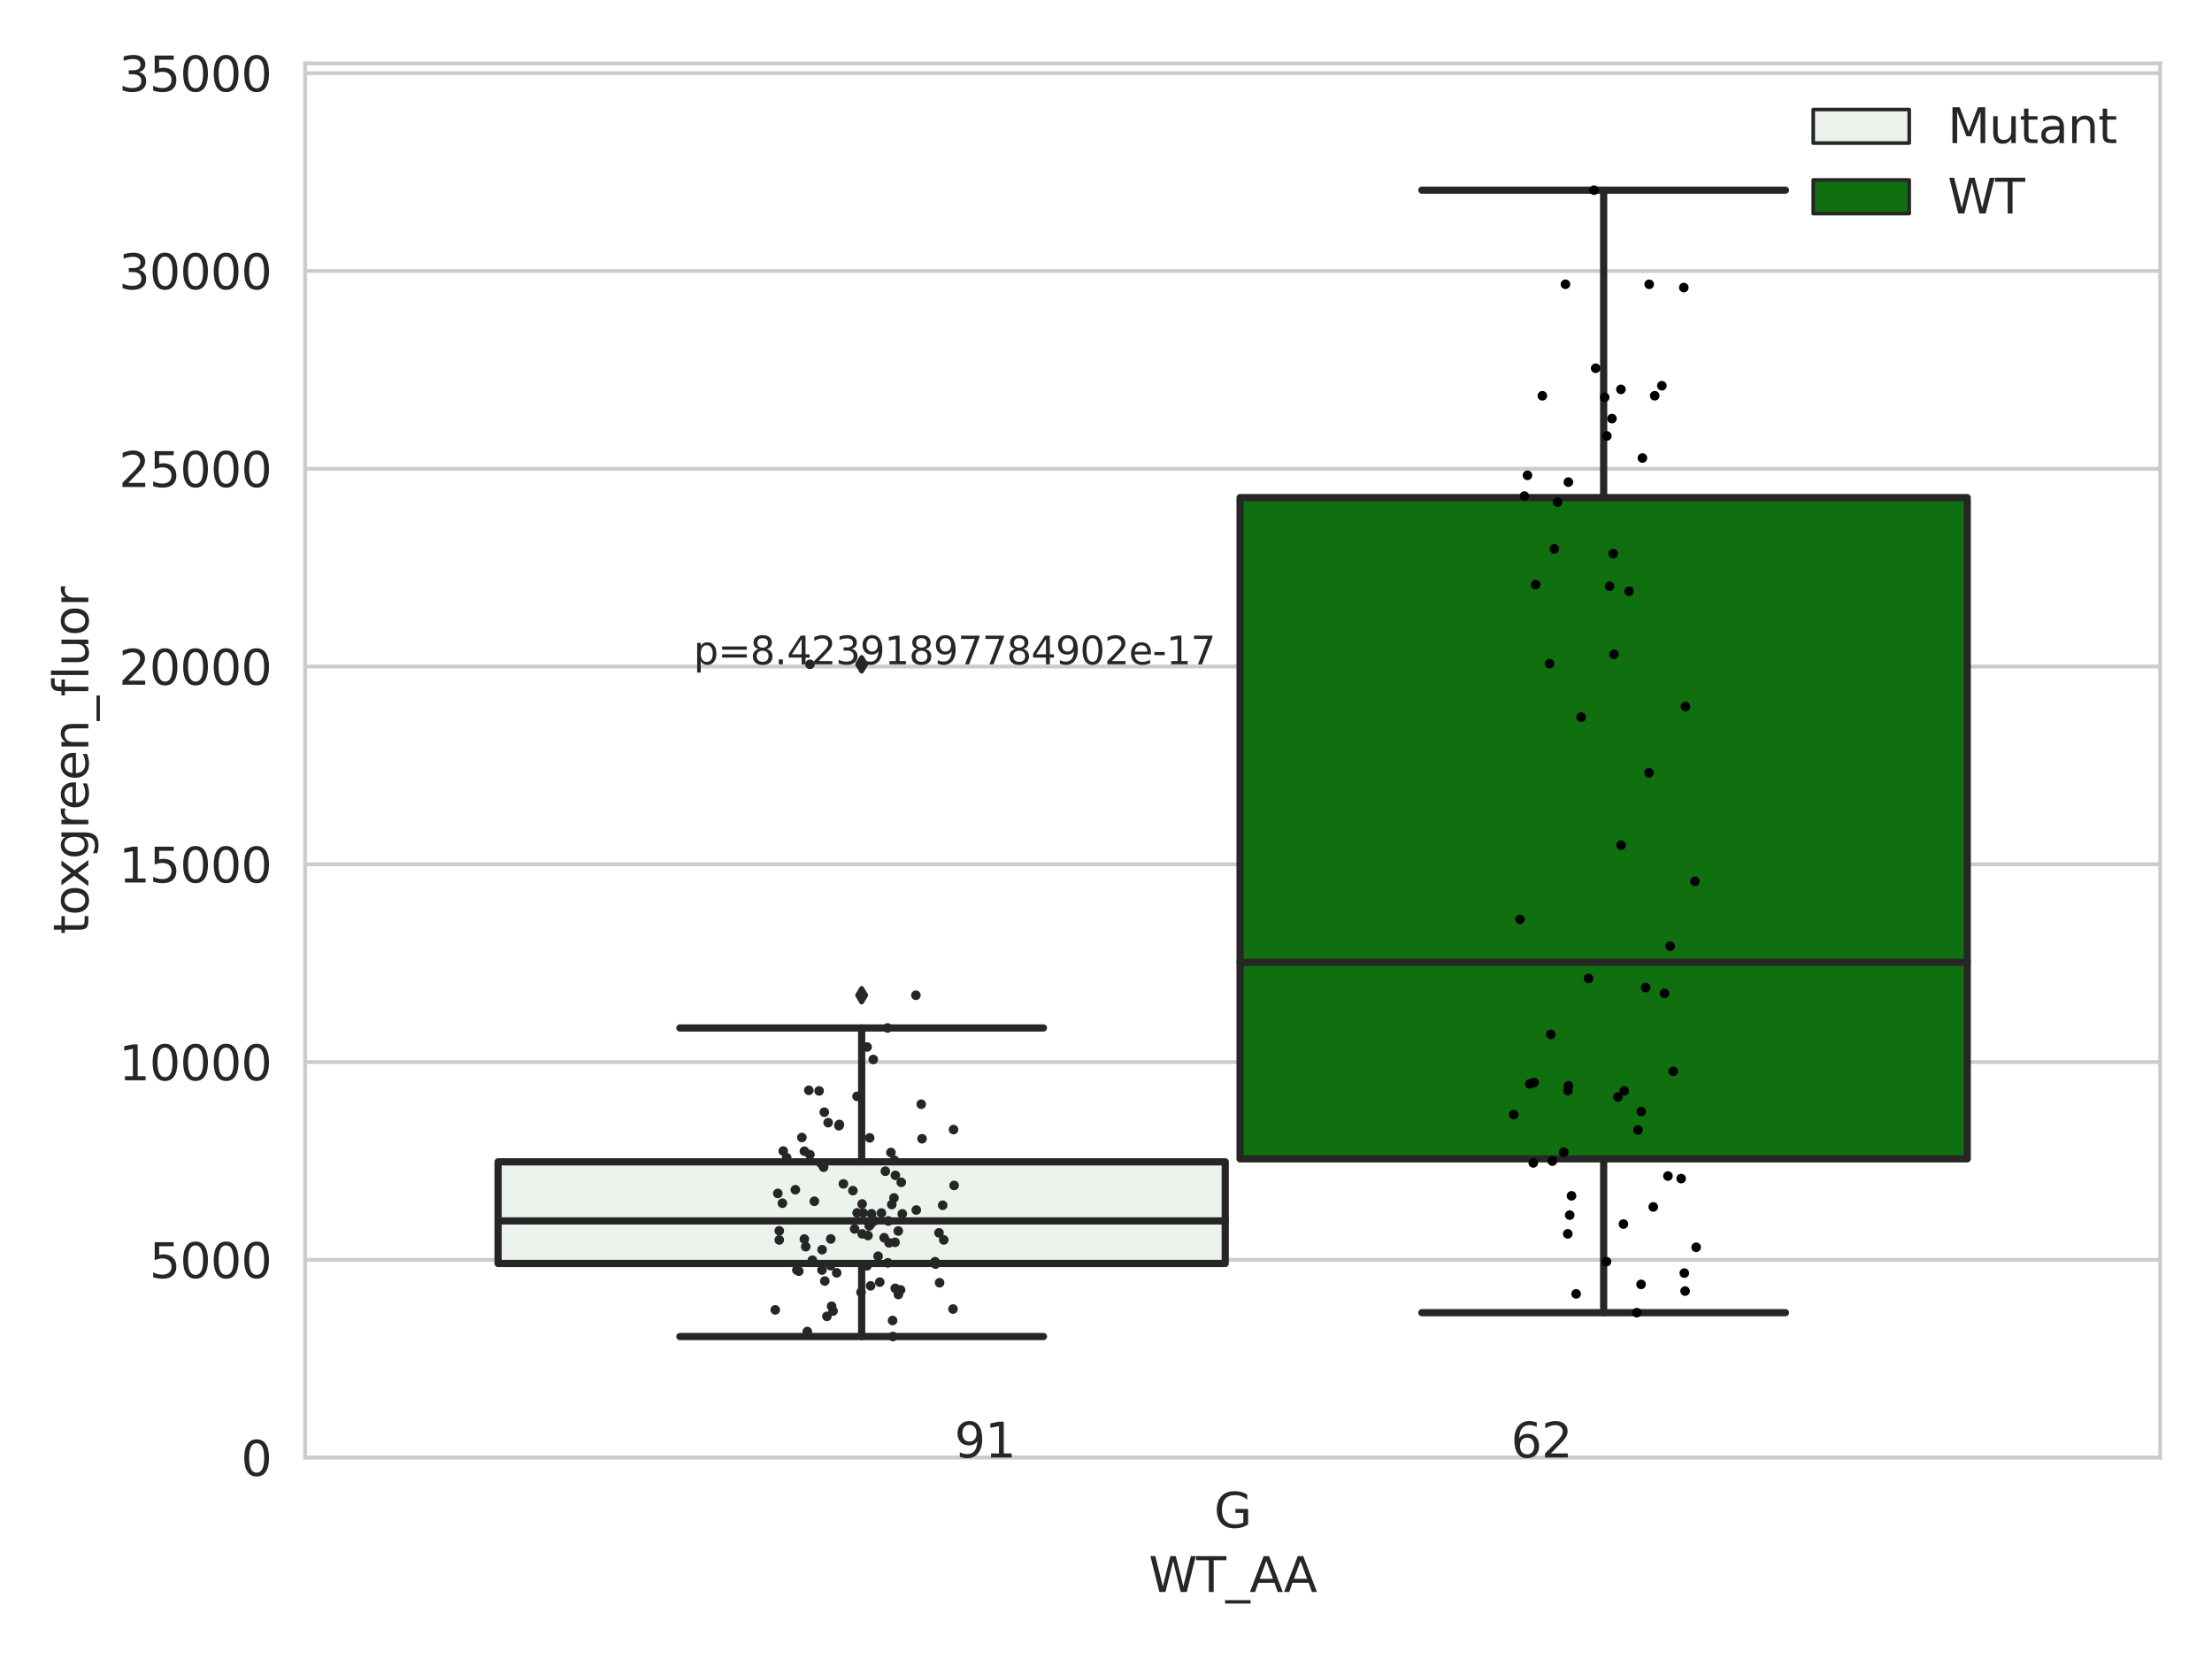 <?xml version="1.0" encoding="utf-8" standalone="no"?>
<!DOCTYPE svg PUBLIC "-//W3C//DTD SVG 1.1//EN"
  "http://www.w3.org/Graphics/SVG/1.1/DTD/svg11.dtd">
<svg xmlns:xlink="http://www.w3.org/1999/xlink" width="460.8pt" height="345.6pt" viewBox="0 0 460.8 345.6" xmlns="http://www.w3.org/2000/svg" version="1.1">
 <defs>
  <style type="text/css">*{stroke-linejoin: round; stroke-linecap: butt}</style>
 </defs>
 <g id="figure_1">
  <g id="patch_1">
   <path d="M 0 345.6 
L 460.8 345.6 
L 460.8 0 
L 0 0 
z
" style="fill: #ffffff"/>
  </g>
  <g id="axes_1">
   <g id="patch_2">
    <path d="M 63.571 303.64 
L 450 303.64 
L 450 13.21 
L 63.571 13.21 
z
" style="fill: #ffffff"/>
   </g>
   <g id="matplotlib.axis_1">
    <g id="xtick_1">
     <g id="text_1">
      <!-- G -->
      <g style="fill: #262626" transform="translate(252.911 318.238) scale(0.1 -0.1)">
       <defs>
        <path id="DejaVuSans-47" d="M 3809 666 
L 3809 1919 
L 2778 1919 
L 2778 2438 
L 4434 2438 
L 4434 434 
Q 4069 175 3628 42 
Q 3188 -91 2688 -91 
Q 1594 -91 976 548 
Q 359 1188 359 2328 
Q 359 3472 976 4111 
Q 1594 4750 2688 4750 
Q 3144 4750 3555 4637 
Q 3966 4525 4313 4306 
L 4313 3634 
Q 3963 3931 3569 4081 
Q 3175 4231 2741 4231 
Q 1884 4231 1454 3753 
Q 1025 3275 1025 2328 
Q 1025 1384 1454 906 
Q 1884 428 2741 428 
Q 3075 428 3337 486 
Q 3600 544 3809 666 
z
" transform="scale(0.016)"/>
       </defs>
       <use xlink:href="#DejaVuSans-47"/>
      </g>
     </g>
    </g>
    <g id="text_2">
     <!-- WT_AA -->
     <g style="fill: #262626" transform="translate(239.31 331.638) scale(0.1 -0.1)">
      <defs>
       <path id="DejaVuSans-57" d="M 213 4666 
L 850 4666 
L 1831 722 
L 2809 4666 
L 3519 4666 
L 4500 722 
L 5478 4666 
L 6119 4666 
L 4947 0 
L 4153 0 
L 3169 4050 
L 2175 0 
L 1381 0 
L 213 4666 
z
" transform="scale(0.016)"/>
       <path id="DejaVuSans-54" d="M -19 4666 
L 3928 4666 
L 3928 4134 
L 2272 4134 
L 2272 0 
L 1638 0 
L 1638 4134 
L -19 4134 
L -19 4666 
z
" transform="scale(0.016)"/>
       <path id="DejaVuSans-5f" d="M 3263 -1063 
L 3263 -1509 
L -63 -1509 
L -63 -1063 
L 3263 -1063 
z
" transform="scale(0.016)"/>
       <path id="DejaVuSans-41" d="M 2188 4044 
L 1331 1722 
L 3047 1722 
L 2188 4044 
z
M 1831 4666 
L 2547 4666 
L 4325 0 
L 3669 0 
L 3244 1197 
L 1141 1197 
L 716 0 
L 50 0 
L 1831 4666 
z
" transform="scale(0.016)"/>
      </defs>
      <use xlink:href="#DejaVuSans-57"/>
      <use xlink:href="#DejaVuSans-54" x="98.877"/>
      <use xlink:href="#DejaVuSans-5f" x="159.961"/>
      <use xlink:href="#DejaVuSans-41" x="209.961"/>
      <use xlink:href="#DejaVuSans-41" x="281.119"/>
     </g>
    </g>
   </g>
   <g id="matplotlib.axis_2">
    <g id="ytick_1">
     <g id="line2d_1">
      <path d="M 63.571 303.64 
L 450 303.64 
" clip-path="url(#pb945bfe19d)" style="fill: none; stroke: #cccccc; stroke-width: 0.8; stroke-linecap: round"/>
     </g>
     <g id="text_3">
      <!-- 0 -->
      <g style="fill: #262626" transform="translate(50.209 307.439) scale(0.1 -0.1)">
       <defs>
        <path id="DejaVuSans-30" d="M 2034 4250 
Q 1547 4250 1301 3770 
Q 1056 3291 1056 2328 
Q 1056 1369 1301 889 
Q 1547 409 2034 409 
Q 2525 409 2770 889 
Q 3016 1369 3016 2328 
Q 3016 3291 2770 3770 
Q 2525 4250 2034 4250 
z
M 2034 4750 
Q 2819 4750 3233 4129 
Q 3647 3509 3647 2328 
Q 3647 1150 3233 529 
Q 2819 -91 2034 -91 
Q 1250 -91 836 529 
Q 422 1150 422 2328 
Q 422 3509 836 4129 
Q 1250 4750 2034 4750 
z
" transform="scale(0.016)"/>
       </defs>
       <use xlink:href="#DejaVuSans-30"/>
      </g>
     </g>
    </g>
    <g id="ytick_2">
     <g id="line2d_2">
      <path d="M 63.571 262.441 
L 450 262.441 
" clip-path="url(#pb945bfe19d)" style="fill: none; stroke: #cccccc; stroke-width: 0.8; stroke-linecap: round"/>
     </g>
     <g id="text_4">
      <!-- 5000 -->
      <g style="fill: #262626" transform="translate(31.121 266.24) scale(0.1 -0.1)">
       <defs>
        <path id="DejaVuSans-35" d="M 691 4666 
L 3169 4666 
L 3169 4134 
L 1269 4134 
L 1269 2991 
Q 1406 3038 1543 3061 
Q 1681 3084 1819 3084 
Q 2600 3084 3056 2656 
Q 3513 2228 3513 1497 
Q 3513 744 3044 326 
Q 2575 -91 1722 -91 
Q 1428 -91 1123 -41 
Q 819 9 494 109 
L 494 744 
Q 775 591 1075 516 
Q 1375 441 1709 441 
Q 2250 441 2565 725 
Q 2881 1009 2881 1497 
Q 2881 1984 2565 2268 
Q 2250 2553 1709 2553 
Q 1456 2553 1204 2497 
Q 953 2441 691 2322 
L 691 4666 
z
" transform="scale(0.016)"/>
       </defs>
       <use xlink:href="#DejaVuSans-35"/>
       <use xlink:href="#DejaVuSans-30" x="63.623"/>
       <use xlink:href="#DejaVuSans-30" x="127.246"/>
       <use xlink:href="#DejaVuSans-30" x="190.869"/>
      </g>
     </g>
    </g>
    <g id="ytick_3">
     <g id="line2d_3">
      <path d="M 63.571 221.242 
L 450 221.242 
" clip-path="url(#pb945bfe19d)" style="fill: none; stroke: #cccccc; stroke-width: 0.8; stroke-linecap: round"/>
     </g>
     <g id="text_5">
      <!-- 10000 -->
      <g style="fill: #262626" transform="translate(24.759 225.041) scale(0.1 -0.1)">
       <defs>
        <path id="DejaVuSans-31" d="M 794 531 
L 1825 531 
L 1825 4091 
L 703 3866 
L 703 4441 
L 1819 4666 
L 2450 4666 
L 2450 531 
L 3481 531 
L 3481 0 
L 794 0 
L 794 531 
z
" transform="scale(0.016)"/>
       </defs>
       <use xlink:href="#DejaVuSans-31"/>
       <use xlink:href="#DejaVuSans-30" x="63.623"/>
       <use xlink:href="#DejaVuSans-30" x="127.246"/>
       <use xlink:href="#DejaVuSans-30" x="190.869"/>
       <use xlink:href="#DejaVuSans-30" x="254.492"/>
      </g>
     </g>
    </g>
    <g id="ytick_4">
     <g id="line2d_4">
      <path d="M 63.571 180.043 
L 450 180.043 
" clip-path="url(#pb945bfe19d)" style="fill: none; stroke: #cccccc; stroke-width: 0.8; stroke-linecap: round"/>
     </g>
     <g id="text_6">
      <!-- 15000 -->
      <g style="fill: #262626" transform="translate(24.759 183.842) scale(0.1 -0.1)">
       <use xlink:href="#DejaVuSans-31"/>
       <use xlink:href="#DejaVuSans-35" x="63.623"/>
       <use xlink:href="#DejaVuSans-30" x="127.246"/>
       <use xlink:href="#DejaVuSans-30" x="190.869"/>
       <use xlink:href="#DejaVuSans-30" x="254.492"/>
      </g>
     </g>
    </g>
    <g id="ytick_5">
     <g id="line2d_5">
      <path d="M 63.571 138.844 
L 450 138.844 
" clip-path="url(#pb945bfe19d)" style="fill: none; stroke: #cccccc; stroke-width: 0.8; stroke-linecap: round"/>
     </g>
     <g id="text_7">
      <!-- 20000 -->
      <g style="fill: #262626" transform="translate(24.759 142.643) scale(0.1 -0.1)">
       <defs>
        <path id="DejaVuSans-32" d="M 1228 531 
L 3431 531 
L 3431 0 
L 469 0 
L 469 531 
Q 828 903 1448 1529 
Q 2069 2156 2228 2338 
Q 2531 2678 2651 2914 
Q 2772 3150 2772 3378 
Q 2772 3750 2511 3984 
Q 2250 4219 1831 4219 
Q 1534 4219 1204 4116 
Q 875 4013 500 3803 
L 500 4441 
Q 881 4594 1212 4672 
Q 1544 4750 1819 4750 
Q 2544 4750 2975 4387 
Q 3406 4025 3406 3419 
Q 3406 3131 3298 2873 
Q 3191 2616 2906 2266 
Q 2828 2175 2409 1742 
Q 1991 1309 1228 531 
z
" transform="scale(0.016)"/>
       </defs>
       <use xlink:href="#DejaVuSans-32"/>
       <use xlink:href="#DejaVuSans-30" x="63.623"/>
       <use xlink:href="#DejaVuSans-30" x="127.246"/>
       <use xlink:href="#DejaVuSans-30" x="190.869"/>
       <use xlink:href="#DejaVuSans-30" x="254.492"/>
      </g>
     </g>
    </g>
    <g id="ytick_6">
     <g id="line2d_6">
      <path d="M 63.571 97.645 
L 450 97.645 
" clip-path="url(#pb945bfe19d)" style="fill: none; stroke: #cccccc; stroke-width: 0.8; stroke-linecap: round"/>
     </g>
     <g id="text_8">
      <!-- 25000 -->
      <g style="fill: #262626" transform="translate(24.759 101.444) scale(0.1 -0.1)">
       <use xlink:href="#DejaVuSans-32"/>
       <use xlink:href="#DejaVuSans-35" x="63.623"/>
       <use xlink:href="#DejaVuSans-30" x="127.246"/>
       <use xlink:href="#DejaVuSans-30" x="190.869"/>
       <use xlink:href="#DejaVuSans-30" x="254.492"/>
      </g>
     </g>
    </g>
    <g id="ytick_7">
     <g id="line2d_7">
      <path d="M 63.571 56.446 
L 450 56.446 
" clip-path="url(#pb945bfe19d)" style="fill: none; stroke: #cccccc; stroke-width: 0.8; stroke-linecap: round"/>
     </g>
     <g id="text_9">
      <!-- 30000 -->
      <g style="fill: #262626" transform="translate(24.759 60.245) scale(0.1 -0.1)">
       <defs>
        <path id="DejaVuSans-33" d="M 2597 2516 
Q 3050 2419 3304 2112 
Q 3559 1806 3559 1356 
Q 3559 666 3084 287 
Q 2609 -91 1734 -91 
Q 1441 -91 1130 -33 
Q 819 25 488 141 
L 488 750 
Q 750 597 1062 519 
Q 1375 441 1716 441 
Q 2309 441 2620 675 
Q 2931 909 2931 1356 
Q 2931 1769 2642 2001 
Q 2353 2234 1838 2234 
L 1294 2234 
L 1294 2753 
L 1863 2753 
Q 2328 2753 2575 2939 
Q 2822 3125 2822 3475 
Q 2822 3834 2567 4026 
Q 2313 4219 1838 4219 
Q 1578 4219 1281 4162 
Q 984 4106 628 3988 
L 628 4550 
Q 988 4650 1302 4700 
Q 1616 4750 1894 4750 
Q 2613 4750 3031 4423 
Q 3450 4097 3450 3541 
Q 3450 3153 3228 2886 
Q 3006 2619 2597 2516 
z
" transform="scale(0.016)"/>
       </defs>
       <use xlink:href="#DejaVuSans-33"/>
       <use xlink:href="#DejaVuSans-30" x="63.623"/>
       <use xlink:href="#DejaVuSans-30" x="127.246"/>
       <use xlink:href="#DejaVuSans-30" x="190.869"/>
       <use xlink:href="#DejaVuSans-30" x="254.492"/>
      </g>
     </g>
    </g>
    <g id="ytick_8">
     <g id="line2d_8">
      <path d="M 63.571 15.247 
L 450 15.247 
" clip-path="url(#pb945bfe19d)" style="fill: none; stroke: #cccccc; stroke-width: 0.8; stroke-linecap: round"/>
     </g>
     <g id="text_10">
      <!-- 35000 -->
      <g style="fill: #262626" transform="translate(24.759 19.046) scale(0.1 -0.1)">
       <use xlink:href="#DejaVuSans-33"/>
       <use xlink:href="#DejaVuSans-35" x="63.623"/>
       <use xlink:href="#DejaVuSans-30" x="127.246"/>
       <use xlink:href="#DejaVuSans-30" x="190.869"/>
       <use xlink:href="#DejaVuSans-30" x="254.492"/>
      </g>
     </g>
    </g>
    <g id="text_11">
     <!-- toxgreen_fluor -->
     <g style="fill: #262626" transform="translate(18.401 194.62) rotate(-90) scale(0.1 -0.1)">
      <defs>
       <path id="DejaVuSans-74" d="M 1172 4494 
L 1172 3500 
L 2356 3500 
L 2356 3053 
L 1172 3053 
L 1172 1153 
Q 1172 725 1289 603 
Q 1406 481 1766 481 
L 2356 481 
L 2356 0 
L 1766 0 
Q 1100 0 847 248 
Q 594 497 594 1153 
L 594 3053 
L 172 3053 
L 172 3500 
L 594 3500 
L 594 4494 
L 1172 4494 
z
" transform="scale(0.016)"/>
       <path id="DejaVuSans-6f" d="M 1959 3097 
Q 1497 3097 1228 2736 
Q 959 2375 959 1747 
Q 959 1119 1226 758 
Q 1494 397 1959 397 
Q 2419 397 2687 759 
Q 2956 1122 2956 1747 
Q 2956 2369 2687 2733 
Q 2419 3097 1959 3097 
z
M 1959 3584 
Q 2709 3584 3137 3096 
Q 3566 2609 3566 1747 
Q 3566 888 3137 398 
Q 2709 -91 1959 -91 
Q 1206 -91 779 398 
Q 353 888 353 1747 
Q 353 2609 779 3096 
Q 1206 3584 1959 3584 
z
" transform="scale(0.016)"/>
       <path id="DejaVuSans-78" d="M 3513 3500 
L 2247 1797 
L 3578 0 
L 2900 0 
L 1881 1375 
L 863 0 
L 184 0 
L 1544 1831 
L 300 3500 
L 978 3500 
L 1906 2253 
L 2834 3500 
L 3513 3500 
z
" transform="scale(0.016)"/>
       <path id="DejaVuSans-67" d="M 2906 1791 
Q 2906 2416 2648 2759 
Q 2391 3103 1925 3103 
Q 1463 3103 1205 2759 
Q 947 2416 947 1791 
Q 947 1169 1205 825 
Q 1463 481 1925 481 
Q 2391 481 2648 825 
Q 2906 1169 2906 1791 
z
M 3481 434 
Q 3481 -459 3084 -895 
Q 2688 -1331 1869 -1331 
Q 1566 -1331 1297 -1286 
Q 1028 -1241 775 -1147 
L 775 -588 
Q 1028 -725 1275 -790 
Q 1522 -856 1778 -856 
Q 2344 -856 2625 -561 
Q 2906 -266 2906 331 
L 2906 616 
Q 2728 306 2450 153 
Q 2172 0 1784 0 
Q 1141 0 747 490 
Q 353 981 353 1791 
Q 353 2603 747 3093 
Q 1141 3584 1784 3584 
Q 2172 3584 2450 3431 
Q 2728 3278 2906 2969 
L 2906 3500 
L 3481 3500 
L 3481 434 
z
" transform="scale(0.016)"/>
       <path id="DejaVuSans-72" d="M 2631 2963 
Q 2534 3019 2420 3045 
Q 2306 3072 2169 3072 
Q 1681 3072 1420 2755 
Q 1159 2438 1159 1844 
L 1159 0 
L 581 0 
L 581 3500 
L 1159 3500 
L 1159 2956 
Q 1341 3275 1631 3429 
Q 1922 3584 2338 3584 
Q 2397 3584 2469 3576 
Q 2541 3569 2628 3553 
L 2631 2963 
z
" transform="scale(0.016)"/>
       <path id="DejaVuSans-65" d="M 3597 1894 
L 3597 1613 
L 953 1613 
Q 991 1019 1311 708 
Q 1631 397 2203 397 
Q 2534 397 2845 478 
Q 3156 559 3463 722 
L 3463 178 
Q 3153 47 2828 -22 
Q 2503 -91 2169 -91 
Q 1331 -91 842 396 
Q 353 884 353 1716 
Q 353 2575 817 3079 
Q 1281 3584 2069 3584 
Q 2775 3584 3186 3129 
Q 3597 2675 3597 1894 
z
M 3022 2063 
Q 3016 2534 2758 2815 
Q 2500 3097 2075 3097 
Q 1594 3097 1305 2825 
Q 1016 2553 972 2059 
L 3022 2063 
z
" transform="scale(0.016)"/>
       <path id="DejaVuSans-6e" d="M 3513 2113 
L 3513 0 
L 2938 0 
L 2938 2094 
Q 2938 2591 2744 2837 
Q 2550 3084 2163 3084 
Q 1697 3084 1428 2787 
Q 1159 2491 1159 1978 
L 1159 0 
L 581 0 
L 581 3500 
L 1159 3500 
L 1159 2956 
Q 1366 3272 1645 3428 
Q 1925 3584 2291 3584 
Q 2894 3584 3203 3211 
Q 3513 2838 3513 2113 
z
" transform="scale(0.016)"/>
       <path id="DejaVuSans-66" d="M 2375 4863 
L 2375 4384 
L 1825 4384 
Q 1516 4384 1395 4259 
Q 1275 4134 1275 3809 
L 1275 3500 
L 2222 3500 
L 2222 3053 
L 1275 3053 
L 1275 0 
L 697 0 
L 697 3053 
L 147 3053 
L 147 3500 
L 697 3500 
L 697 3744 
Q 697 4328 969 4595 
Q 1241 4863 1831 4863 
L 2375 4863 
z
" transform="scale(0.016)"/>
       <path id="DejaVuSans-6c" d="M 603 4863 
L 1178 4863 
L 1178 0 
L 603 0 
L 603 4863 
z
" transform="scale(0.016)"/>
       <path id="DejaVuSans-75" d="M 544 1381 
L 544 3500 
L 1119 3500 
L 1119 1403 
Q 1119 906 1312 657 
Q 1506 409 1894 409 
Q 2359 409 2629 706 
Q 2900 1003 2900 1516 
L 2900 3500 
L 3475 3500 
L 3475 0 
L 2900 0 
L 2900 538 
Q 2691 219 2414 64 
Q 2138 -91 1772 -91 
Q 1169 -91 856 284 
Q 544 659 544 1381 
z
M 1991 3584 
L 1991 3584 
z
" transform="scale(0.016)"/>
      </defs>
      <use xlink:href="#DejaVuSans-74"/>
      <use xlink:href="#DejaVuSans-6f" x="39.209"/>
      <use xlink:href="#DejaVuSans-78" x="97.266"/>
      <use xlink:href="#DejaVuSans-67" x="156.445"/>
      <use xlink:href="#DejaVuSans-72" x="219.922"/>
      <use xlink:href="#DejaVuSans-65" x="258.785"/>
      <use xlink:href="#DejaVuSans-65" x="320.309"/>
      <use xlink:href="#DejaVuSans-6e" x="381.832"/>
      <use xlink:href="#DejaVuSans-5f" x="445.211"/>
      <use xlink:href="#DejaVuSans-66" x="495.211"/>
      <use xlink:href="#DejaVuSans-6c" x="530.416"/>
      <use xlink:href="#DejaVuSans-75" x="558.199"/>
      <use xlink:href="#DejaVuSans-6f" x="621.578"/>
      <use xlink:href="#DejaVuSans-72" x="682.76"/>
     </g>
    </g>
   </g>
   <g id="patch_3">
    <path d="M 103.76 263.203 
L 255.24 263.203 
L 255.24 242.031 
L 103.76 242.031 
L 103.76 263.203 
z
" clip-path="url(#pb945bfe19d)" style="fill: #ecf2ec; stroke: #262626; stroke-width: 1.5; stroke-linejoin: miter"/>
   </g>
   <g id="patch_4">
    <path d="M 258.331 241.414 
L 409.811 241.414 
L 409.811 103.659 
L 258.331 103.659 
L 258.331 241.414 
z
" clip-path="url(#pb945bfe19d)" style="fill: #107010; stroke: #262626; stroke-width: 1.5; stroke-linejoin: miter"/>
   </g>
   <g id="patch_5">
    <path d="M 256.786 303.64 
L 256.786 303.64 
L 256.786 303.64 
L 256.786 303.64 
z
" clip-path="url(#pb945bfe19d)" style="fill: #ecf2ec; stroke: #262626; stroke-width: 0.75; stroke-linejoin: miter"/>
   </g>
   <g id="patch_6">
    <path d="M 256.786 303.64 
L 256.786 303.64 
L 256.786 303.64 
L 256.786 303.64 
z
" clip-path="url(#pb945bfe19d)" style="fill: #107010; stroke: #262626; stroke-width: 0.75; stroke-linejoin: miter"/>
   </g>
   <g id="PathCollection_1"/>
   <g id="PathCollection_2"/>
   <g id="line2d_9">
    <path d="M 179.5 263.203 
L 179.5 278.421 
" clip-path="url(#pb945bfe19d)" style="fill: none; stroke: #262626; stroke-width: 1.5; stroke-linecap: round"/>
   </g>
   <g id="line2d_10">
    <path d="M 179.5 242.031 
L 179.5 214.144 
" clip-path="url(#pb945bfe19d)" style="fill: none; stroke: #262626; stroke-width: 1.5; stroke-linecap: round"/>
   </g>
   <g id="line2d_11">
    <path d="M 141.63 278.421 
L 217.37 278.421 
" clip-path="url(#pb945bfe19d)" style="fill: none; stroke: #262626; stroke-width: 1.5; stroke-linecap: round"/>
   </g>
   <g id="line2d_12">
    <path d="M 141.63 214.144 
L 217.37 214.144 
" clip-path="url(#pb945bfe19d)" style="fill: none; stroke: #262626; stroke-width: 1.5; stroke-linecap: round"/>
   </g>
   <g id="line2d_13">
    <defs>
     <path id="mab021a6491" d="M -0 1.414 
L 0.849 0 
L 0 -1.414 
L -0.849 -0 
z
" style="stroke: #262626; stroke-linejoin: miter"/>
    </defs>
    <g clip-path="url(#pb945bfe19d)">
     <use xlink:href="#mab021a6491" x="179.5" y="207.326" style="fill: #262626; stroke: #262626; stroke-linejoin: miter"/>
     <use xlink:href="#mab021a6491" x="179.5" y="138.39" style="fill: #262626; stroke: #262626; stroke-linejoin: miter"/>
    </g>
   </g>
   <g id="line2d_14">
    <path d="M 334.071 241.414 
L 334.071 273.452 
" clip-path="url(#pb945bfe19d)" style="fill: none; stroke: #262626; stroke-width: 1.5; stroke-linecap: round"/>
   </g>
   <g id="line2d_15">
    <path d="M 334.071 103.659 
L 334.071 39.613 
" clip-path="url(#pb945bfe19d)" style="fill: none; stroke: #262626; stroke-width: 1.5; stroke-linecap: round"/>
   </g>
   <g id="line2d_16">
    <path d="M 296.201 273.452 
L 371.941 273.452 
" clip-path="url(#pb945bfe19d)" style="fill: none; stroke: #262626; stroke-width: 1.5; stroke-linecap: round"/>
   </g>
   <g id="line2d_17">
    <path d="M 296.201 39.613 
L 371.941 39.613 
" clip-path="url(#pb945bfe19d)" style="fill: none; stroke: #262626; stroke-width: 1.5; stroke-linecap: round"/>
   </g>
   <g id="line2d_18"/>
   <g id="line2d_19">
    <path d="M 103.76 254.333 
L 255.24 254.333 
" clip-path="url(#pb945bfe19d)" style="fill: none; stroke: #262626; stroke-width: 1.5; stroke-linecap: round"/>
   </g>
   <g id="line2d_20">
    <path d="M 258.331 200.471 
L 409.811 200.471 
" clip-path="url(#pb945bfe19d)" style="fill: none; stroke: #262626; stroke-width: 1.5; stroke-linecap: round"/>
   </g>
   <g id="patch_7">
    <path d="M 63.571 303.64 
L 63.571 13.21 
" style="fill: none; stroke: #cccccc; stroke-width: 0.8; stroke-linejoin: miter; stroke-linecap: square"/>
   </g>
   <g id="patch_8">
    <path d="M 450 303.64 
L 450 13.21 
" style="fill: none; stroke: #cccccc; stroke-width: 0.8; stroke-linejoin: miter; stroke-linecap: square"/>
   </g>
   <g id="patch_9">
    <path d="M 63.571 303.64 
L 450 303.64 
" style="fill: none; stroke: #cccccc; stroke-width: 0.8; stroke-linejoin: miter; stroke-linecap: square"/>
   </g>
   <g id="patch_10">
    <path d="M 63.571 13.21 
L 450 13.21 
" style="fill: none; stroke: #cccccc; stroke-width: 0.8; stroke-linejoin: miter; stroke-linecap: square"/>
   </g>
   <g id="PathCollection_3">
    <defs>
     <path id="C0_0_14d19a87d6" d="M 0 1 
C 0.265 1 0.52 0.895 0.707 0.707 
C 0.895 0.52 1 0.265 1 -0 
C 1 -0.265 0.895 -0.52 0.707 -0.707 
C 0.52 -0.895 0.265 -1 0 -1 
C -0.265 -1 -0.52 -0.895 -0.707 -0.707 
C -0.895 -0.52 -1 -0.265 -1 0 
C -1 0.265 -0.895 0.52 -0.707 0.707 
C -0.52 0.895 -0.265 1 0 1 
z
"/>
    </defs>
    <g clip-path="url(#pb945bfe19d)">
     <use xlink:href="#C0_0_14d19a87d6" x="179.366" y="269.213" style="fill: #262626"/>
    </g>
    <g clip-path="url(#pb945bfe19d)">
     <use xlink:href="#C0_0_14d19a87d6" x="190.797" y="207.326" style="fill: #262626"/>
    </g>
    <g clip-path="url(#pb945bfe19d)">
     <use xlink:href="#C0_0_14d19a87d6" x="175.698" y="246.617" style="fill: #262626"/>
    </g>
    <g clip-path="url(#pb945bfe19d)">
     <use xlink:href="#C0_0_14d19a87d6" x="162.34" y="258.3" style="fill: #262626"/>
    </g>
    <g clip-path="url(#pb945bfe19d)">
     <use xlink:href="#C0_0_14d19a87d6" x="181.17" y="237.042" style="fill: #262626"/>
    </g>
    <g clip-path="url(#pb945bfe19d)">
     <use xlink:href="#C0_0_14d19a87d6" x="187.61" y="268.701" style="fill: #262626"/>
    </g>
    <g clip-path="url(#pb945bfe19d)">
     <use xlink:href="#C0_0_14d19a87d6" x="161.503" y="272.871" style="fill: #262626"/>
    </g>
    <g clip-path="url(#pb945bfe19d)">
     <use xlink:href="#C0_0_14d19a87d6" x="174.761" y="234.516" style="fill: #262626"/>
    </g>
    <g clip-path="url(#pb945bfe19d)">
     <use xlink:href="#C0_0_14d19a87d6" x="191.91" y="230.027" style="fill: #262626"/>
    </g>
    <g clip-path="url(#pb945bfe19d)">
     <use xlink:href="#C0_0_14d19a87d6" x="162.338" y="256.401" style="fill: #262626"/>
    </g>
    <g clip-path="url(#pb945bfe19d)">
     <use xlink:href="#C0_0_14d19a87d6" x="186.231" y="249.55" style="fill: #262626"/>
    </g>
    <g clip-path="url(#pb945bfe19d)">
     <use xlink:href="#C0_0_14d19a87d6" x="171.826" y="266.867" style="fill: #262626"/>
    </g>
    <g clip-path="url(#pb945bfe19d)">
     <use xlink:href="#C0_0_14d19a87d6" x="171.261" y="260.338" style="fill: #262626"/>
    </g>
    <g clip-path="url(#pb945bfe19d)">
     <use xlink:href="#C0_0_14d19a87d6" x="186.321" y="241.713" style="fill: #262626"/>
    </g>
    <g clip-path="url(#pb945bfe19d)">
     <use xlink:href="#C0_0_14d19a87d6" x="179.822" y="252.676" style="fill: #262626"/>
    </g>
    <g clip-path="url(#pb945bfe19d)">
     <use xlink:href="#C0_0_14d19a87d6" x="198.529" y="272.696" style="fill: #262626"/>
    </g>
    <g clip-path="url(#pb945bfe19d)">
     <use xlink:href="#C0_0_14d19a87d6" x="187.125" y="256.446" style="fill: #262626"/>
    </g>
    <g clip-path="url(#pb945bfe19d)">
     <use xlink:href="#C0_0_14d19a87d6" x="180.629" y="218.108" style="fill: #262626"/>
    </g>
    <g clip-path="url(#pb945bfe19d)">
     <use xlink:href="#C0_0_14d19a87d6" x="194.792" y="262.833" style="fill: #262626"/>
    </g>
    <g clip-path="url(#pb945bfe19d)">
     <use xlink:href="#C0_0_14d19a87d6" x="174.857" y="234.244" style="fill: #262626"/>
    </g>
    <g clip-path="url(#pb945bfe19d)">
     <use xlink:href="#C0_0_14d19a87d6" x="184.432" y="243.992" style="fill: #262626"/>
    </g>
    <g clip-path="url(#pb945bfe19d)">
     <use xlink:href="#C0_0_14d19a87d6" x="185.775" y="250.927" style="fill: #262626"/>
    </g>
    <g clip-path="url(#pb945bfe19d)">
     <use xlink:href="#C0_0_14d19a87d6" x="198.639" y="235.309" style="fill: #262626"/>
    </g>
    <g clip-path="url(#pb945bfe19d)">
     <use xlink:href="#C0_0_14d19a87d6" x="190.88" y="252.075" style="fill: #262626"/>
    </g>
    <g clip-path="url(#pb945bfe19d)">
     <use xlink:href="#C0_0_14d19a87d6" x="173.546" y="273.118" style="fill: #262626"/>
    </g>
    <g clip-path="url(#pb945bfe19d)">
     <use xlink:href="#C0_0_14d19a87d6" x="185.593" y="240.085" style="fill: #262626"/>
    </g>
    <g clip-path="url(#pb945bfe19d)">
     <use xlink:href="#C0_0_14d19a87d6" x="167.568" y="239.814" style="fill: #262626"/>
    </g>
    <g clip-path="url(#pb945bfe19d)">
     <use xlink:href="#C0_0_14d19a87d6" x="186.015" y="278.421" style="fill: #262626"/>
    </g>
    <g clip-path="url(#pb945bfe19d)">
     <use xlink:href="#C0_0_14d19a87d6" x="181.912" y="220.707" style="fill: #262626"/>
    </g>
    <g clip-path="url(#pb945bfe19d)">
     <use xlink:href="#C0_0_14d19a87d6" x="186.447" y="258.8" style="fill: #262626"/>
    </g>
    <g clip-path="url(#pb945bfe19d)">
     <use xlink:href="#C0_0_14d19a87d6" x="185.049" y="254.351" style="fill: #262626"/>
    </g>
    <g clip-path="url(#pb945bfe19d)">
     <use xlink:href="#C0_0_14d19a87d6" x="194.885" y="263.335" style="fill: #262626"/>
    </g>
    <g clip-path="url(#pb945bfe19d)">
     <use xlink:href="#C0_0_14d19a87d6" x="168.714" y="240.528" style="fill: #262626"/>
    </g>
    <g clip-path="url(#pb945bfe19d)">
     <use xlink:href="#C0_0_14d19a87d6" x="179.604" y="257.04" style="fill: #262626"/>
    </g>
    <g clip-path="url(#pb945bfe19d)">
     <use xlink:href="#C0_0_14d19a87d6" x="171.572" y="243.147" style="fill: #262626"/>
    </g>
    <g clip-path="url(#pb945bfe19d)">
     <use xlink:href="#C0_0_14d19a87d6" x="166.409" y="264.807" style="fill: #262626"/>
    </g>
    <g clip-path="url(#pb945bfe19d)">
     <use xlink:href="#C0_0_14d19a87d6" x="173.032" y="263.667" style="fill: #262626"/>
    </g>
    <g clip-path="url(#pb945bfe19d)">
     <use xlink:href="#C0_0_14d19a87d6" x="182.92" y="261.692" style="fill: #262626"/>
    </g>
    <g clip-path="url(#pb945bfe19d)">
     <use xlink:href="#C0_0_14d19a87d6" x="185.942" y="275.086" style="fill: #262626"/>
    </g>
    <g clip-path="url(#pb945bfe19d)">
     <use xlink:href="#C0_0_14d19a87d6" x="165.687" y="247.845" style="fill: #262626"/>
    </g>
    <g clip-path="url(#pb945bfe19d)">
     <use xlink:href="#C0_0_14d19a87d6" x="165.996" y="264.566" style="fill: #262626"/>
    </g>
    <g clip-path="url(#pb945bfe19d)">
     <use xlink:href="#C0_0_14d19a87d6" x="186.525" y="244.848" style="fill: #262626"/>
    </g>
    <g clip-path="url(#pb945bfe19d)">
     <use xlink:href="#C0_0_14d19a87d6" x="163.162" y="239.776" style="fill: #262626"/>
    </g>
    <g clip-path="url(#pb945bfe19d)">
     <use xlink:href="#C0_0_14d19a87d6" x="180.817" y="257.384" style="fill: #262626"/>
    </g>
    <g clip-path="url(#pb945bfe19d)">
     <use xlink:href="#C0_0_14d19a87d6" x="177.671" y="248.029" style="fill: #262626"/>
    </g>
    <g clip-path="url(#pb945bfe19d)">
     <use xlink:href="#C0_0_14d19a87d6" x="163.882" y="241.176" style="fill: #262626"/>
    </g>
    <g clip-path="url(#pb945bfe19d)">
     <use xlink:href="#C0_0_14d19a87d6" x="187.961" y="252.865" style="fill: #262626"/>
    </g>
    <g clip-path="url(#pb945bfe19d)">
     <use xlink:href="#C0_0_14d19a87d6" x="171.716" y="231.688" style="fill: #262626"/>
    </g>
    <g clip-path="url(#pb945bfe19d)">
     <use xlink:href="#C0_0_14d19a87d6" x="182.167" y="254.333" style="fill: #262626"/>
    </g>
    <g clip-path="url(#pb945bfe19d)">
     <use xlink:href="#C0_0_14d19a87d6" x="186.492" y="268.377" style="fill: #262626"/>
    </g>
    <g clip-path="url(#pb945bfe19d)">
     <use xlink:href="#C0_0_14d19a87d6" x="187.75" y="246.303" style="fill: #262626"/>
    </g>
    <g clip-path="url(#pb945bfe19d)">
     <use xlink:href="#C0_0_14d19a87d6" x="198.76" y="246.955" style="fill: #262626"/>
    </g>
    <g clip-path="url(#pb945bfe19d)">
     <use xlink:href="#C0_0_14d19a87d6" x="169.644" y="250.254" style="fill: #262626"/>
    </g>
    <g clip-path="url(#pb945bfe19d)">
     <use xlink:href="#C0_0_14d19a87d6" x="183.615" y="252.697" style="fill: #262626"/>
    </g>
    <g clip-path="url(#pb945bfe19d)">
     <use xlink:href="#C0_0_14d19a87d6" x="178.533" y="228.387" style="fill: #262626"/>
    </g>
    <g clip-path="url(#pb945bfe19d)">
     <use xlink:href="#C0_0_14d19a87d6" x="172.259" y="274.222" style="fill: #262626"/>
    </g>
    <g clip-path="url(#pb945bfe19d)">
     <use xlink:href="#C0_0_14d19a87d6" x="181.557" y="252.849" style="fill: #262626"/>
    </g>
    <g clip-path="url(#pb945bfe19d)">
     <use xlink:href="#C0_0_14d19a87d6" x="181.071" y="255.38" style="fill: #262626"/>
    </g>
    <g clip-path="url(#pb945bfe19d)">
     <use xlink:href="#C0_0_14d19a87d6" x="185.201" y="258.904" style="fill: #262626"/>
    </g>
    <g clip-path="url(#pb945bfe19d)">
     <use xlink:href="#C0_0_14d19a87d6" x="196.598" y="258.299" style="fill: #262626"/>
    </g>
    <g clip-path="url(#pb945bfe19d)">
     <use xlink:href="#C0_0_14d19a87d6" x="171.031" y="242.349" style="fill: #262626"/>
    </g>
    <g clip-path="url(#pb945bfe19d)">
     <use xlink:href="#C0_0_14d19a87d6" x="167.045" y="236.962" style="fill: #262626"/>
    </g>
    <g clip-path="url(#pb945bfe19d)">
     <use xlink:href="#C0_0_14d19a87d6" x="168.178" y="277.38" style="fill: #262626"/>
    </g>
    <g clip-path="url(#pb945bfe19d)">
     <use xlink:href="#C0_0_14d19a87d6" x="178.034" y="256.01" style="fill: #262626"/>
    </g>
    <g clip-path="url(#pb945bfe19d)">
     <use xlink:href="#C0_0_14d19a87d6" x="173.06" y="258.093" style="fill: #262626"/>
    </g>
    <g clip-path="url(#pb945bfe19d)">
     <use xlink:href="#C0_0_14d19a87d6" x="169.235" y="262.529" style="fill: #262626"/>
    </g>
    <g clip-path="url(#pb945bfe19d)">
     <use xlink:href="#C0_0_14d19a87d6" x="162.036" y="248.613" style="fill: #262626"/>
    </g>
    <g clip-path="url(#pb945bfe19d)">
     <use xlink:href="#C0_0_14d19a87d6" x="181.368" y="254.99" style="fill: #262626"/>
    </g>
    <g clip-path="url(#pb945bfe19d)">
     <use xlink:href="#C0_0_14d19a87d6" x="171.231" y="264.571" style="fill: #262626"/>
    </g>
    <g clip-path="url(#pb945bfe19d)">
     <use xlink:href="#C0_0_14d19a87d6" x="181.368" y="267.868" style="fill: #262626"/>
    </g>
    <g clip-path="url(#pb945bfe19d)">
     <use xlink:href="#C0_0_14d19a87d6" x="170.636" y="227.256" style="fill: #262626"/>
    </g>
    <g clip-path="url(#pb945bfe19d)">
     <use xlink:href="#C0_0_14d19a87d6" x="172.515" y="233.875" style="fill: #262626"/>
    </g>
    <g clip-path="url(#pb945bfe19d)">
     <use xlink:href="#C0_0_14d19a87d6" x="184.192" y="257.847" style="fill: #262626"/>
    </g>
    <g clip-path="url(#pb945bfe19d)">
     <use xlink:href="#C0_0_14d19a87d6" x="168.492" y="227.133" style="fill: #262626"/>
    </g>
    <g clip-path="url(#pb945bfe19d)">
     <use xlink:href="#C0_0_14d19a87d6" x="196.38" y="251.073" style="fill: #262626"/>
    </g>
    <g clip-path="url(#pb945bfe19d)">
     <use xlink:href="#C0_0_14d19a87d6" x="195.612" y="256.823" style="fill: #262626"/>
    </g>
    <g clip-path="url(#pb945bfe19d)">
     <use xlink:href="#C0_0_14d19a87d6" x="162.988" y="250.649" style="fill: #262626"/>
    </g>
    <g clip-path="url(#pb945bfe19d)">
     <use xlink:href="#C0_0_14d19a87d6" x="178.555" y="252.661" style="fill: #262626"/>
    </g>
    <g clip-path="url(#pb945bfe19d)">
     <use xlink:href="#C0_0_14d19a87d6" x="167.855" y="259.711" style="fill: #262626"/>
    </g>
    <g clip-path="url(#pb945bfe19d)">
     <use xlink:href="#C0_0_14d19a87d6" x="184.951" y="263.07" style="fill: #262626"/>
    </g>
    <g clip-path="url(#pb945bfe19d)">
     <use xlink:href="#C0_0_14d19a87d6" x="180.594" y="263.704" style="fill: #262626"/>
    </g>
    <g clip-path="url(#pb945bfe19d)">
     <use xlink:href="#C0_0_14d19a87d6" x="184.9" y="214.144" style="fill: #262626"/>
    </g>
    <g clip-path="url(#pb945bfe19d)">
     <use xlink:href="#C0_0_14d19a87d6" x="187.141" y="269.672" style="fill: #262626"/>
    </g>
    <g clip-path="url(#pb945bfe19d)">
     <use xlink:href="#C0_0_14d19a87d6" x="168.734" y="138.39" style="fill: #262626"/>
    </g>
    <g clip-path="url(#pb945bfe19d)">
     <use xlink:href="#C0_0_14d19a87d6" x="195.734" y="267.212" style="fill: #262626"/>
    </g>
    <g clip-path="url(#pb945bfe19d)">
     <use xlink:href="#C0_0_14d19a87d6" x="173.239" y="272.113" style="fill: #262626"/>
    </g>
    <g clip-path="url(#pb945bfe19d)">
     <use xlink:href="#C0_0_14d19a87d6" x="167.56" y="258.122" style="fill: #262626"/>
    </g>
    <g clip-path="url(#pb945bfe19d)">
     <use xlink:href="#C0_0_14d19a87d6" x="174.296" y="265.154" style="fill: #262626"/>
    </g>
    <g clip-path="url(#pb945bfe19d)">
     <use xlink:href="#C0_0_14d19a87d6" x="183.27" y="267.091" style="fill: #262626"/>
    </g>
    <g clip-path="url(#pb945bfe19d)">
     <use xlink:href="#C0_0_14d19a87d6" x="192.079" y="237.217" style="fill: #262626"/>
    </g>
    <g clip-path="url(#pb945bfe19d)">
     <use xlink:href="#C0_0_14d19a87d6" x="179.595" y="250.809" style="fill: #262626"/>
    </g>
   </g>
   <g id="PathCollection_4">
    <defs>
     <path id="C1_0_ae17d92fcc" d="M 0 1 
C 0.265 1 0.52 0.895 0.707 0.707 
C 0.895 0.52 1 0.265 1 -0 
C 1 -0.265 0.895 -0.52 0.707 -0.707 
C 0.52 -0.895 0.265 -1 0 -1 
C -0.265 -1 -0.52 -0.895 -0.707 -0.707 
C -0.895 -0.52 -1 -0.265 -1 0 
C -1 0.265 -0.895 0.52 -0.707 0.707 
C -0.52 0.895 -0.265 1 0 1 
z
"/>
    </defs>
    <g clip-path="url(#pb945bfe19d)">
     <use xlink:href="#C1_0_ae17d92fcc" x="338.193" y="254.991"/>
    </g>
    <g clip-path="url(#pb945bfe19d)">
     <use xlink:href="#C1_0_ae17d92fcc" x="321.302" y="82.448"/>
    </g>
    <g clip-path="url(#pb945bfe19d)">
     <use xlink:href="#C1_0_ae17d92fcc" x="339.368" y="123.164"/>
    </g>
    <g clip-path="url(#pb945bfe19d)">
     <use xlink:href="#C1_0_ae17d92fcc" x="332.407" y="76.715"/>
    </g>
    <g clip-path="url(#pb945bfe19d)">
     <use xlink:href="#C1_0_ae17d92fcc" x="326.595" y="257.03"/>
    </g>
    <g clip-path="url(#pb945bfe19d)">
     <use xlink:href="#C1_0_ae17d92fcc" x="337.667" y="81.111"/>
    </g>
    <g clip-path="url(#pb945bfe19d)">
     <use xlink:href="#C1_0_ae17d92fcc" x="316.629" y="191.518"/>
    </g>
    <g clip-path="url(#pb945bfe19d)">
     <use xlink:href="#C1_0_ae17d92fcc" x="319.413" y="242.262"/>
    </g>
    <g clip-path="url(#pb945bfe19d)">
     <use xlink:href="#C1_0_ae17d92fcc" x="334.662" y="262.818"/>
    </g>
    <g clip-path="url(#pb945bfe19d)">
     <use xlink:href="#C1_0_ae17d92fcc" x="353.338" y="259.83"/>
    </g>
    <g clip-path="url(#pb945bfe19d)">
     <use xlink:href="#C1_0_ae17d92fcc" x="318.2" y="99.016"/>
    </g>
    <g clip-path="url(#pb945bfe19d)">
     <use xlink:href="#C1_0_ae17d92fcc" x="344.406" y="251.424"/>
    </g>
    <g clip-path="url(#pb945bfe19d)">
     <use xlink:href="#C1_0_ae17d92fcc" x="328.332" y="269.54"/>
    </g>
    <g clip-path="url(#pb945bfe19d)">
     <use xlink:href="#C1_0_ae17d92fcc" x="323.042" y="215.484"/>
    </g>
    <g clip-path="url(#pb945bfe19d)">
     <use xlink:href="#C1_0_ae17d92fcc" x="336.215" y="136.302"/>
    </g>
    <g clip-path="url(#pb945bfe19d)">
     <use xlink:href="#C1_0_ae17d92fcc" x="341.215" y="235.379"/>
    </g>
    <g clip-path="url(#pb945bfe19d)">
     <use xlink:href="#C1_0_ae17d92fcc" x="326.996" y="253.133"/>
    </g>
    <g clip-path="url(#pb945bfe19d)">
     <use xlink:href="#C1_0_ae17d92fcc" x="323.789" y="114.34"/>
    </g>
    <g clip-path="url(#pb945bfe19d)">
     <use xlink:href="#C1_0_ae17d92fcc" x="330.931" y="203.83"/>
    </g>
    <g clip-path="url(#pb945bfe19d)">
     <use xlink:href="#C1_0_ae17d92fcc" x="318.672" y="225.802"/>
    </g>
    <g clip-path="url(#pb945bfe19d)">
     <use xlink:href="#C1_0_ae17d92fcc" x="315.33" y="232.196"/>
    </g>
    <g clip-path="url(#pb945bfe19d)">
     <use xlink:href="#C1_0_ae17d92fcc" x="346.73" y="206.933"/>
    </g>
    <g clip-path="url(#pb945bfe19d)">
     <use xlink:href="#C1_0_ae17d92fcc" x="341.864" y="267.56"/>
    </g>
    <g clip-path="url(#pb945bfe19d)">
     <use xlink:href="#C1_0_ae17d92fcc" x="353.069" y="183.594"/>
    </g>
    <g clip-path="url(#pb945bfe19d)">
     <use xlink:href="#C1_0_ae17d92fcc" x="347.463" y="244.99"/>
    </g>
    <g clip-path="url(#pb945bfe19d)">
     <use xlink:href="#C1_0_ae17d92fcc" x="334.279" y="82.76"/>
    </g>
    <g clip-path="url(#pb945bfe19d)">
     <use xlink:href="#C1_0_ae17d92fcc" x="351.101" y="147.188"/>
    </g>
    <g clip-path="url(#pb945bfe19d)">
     <use xlink:href="#C1_0_ae17d92fcc" x="342.146" y="95.41"/>
    </g>
    <g clip-path="url(#pb945bfe19d)">
     <use xlink:href="#C1_0_ae17d92fcc" x="344.711" y="82.44"/>
    </g>
    <g clip-path="url(#pb945bfe19d)">
     <use xlink:href="#C1_0_ae17d92fcc" x="325.749" y="240.024"/>
    </g>
    <g clip-path="url(#pb945bfe19d)">
     <use xlink:href="#C1_0_ae17d92fcc" x="346.197" y="80.354"/>
    </g>
    <g clip-path="url(#pb945bfe19d)">
     <use xlink:href="#C1_0_ae17d92fcc" x="324.464" y="104.606"/>
    </g>
    <g clip-path="url(#pb945bfe19d)">
     <use xlink:href="#C1_0_ae17d92fcc" x="335.307" y="122.126"/>
    </g>
    <g clip-path="url(#pb945bfe19d)">
     <use xlink:href="#C1_0_ae17d92fcc" x="326.721" y="100.433"/>
    </g>
    <g clip-path="url(#pb945bfe19d)">
     <use xlink:href="#C1_0_ae17d92fcc" x="347.915" y="197.112"/>
    </g>
    <g clip-path="url(#pb945bfe19d)">
     <use xlink:href="#C1_0_ae17d92fcc" x="334.739" y="90.818"/>
    </g>
    <g clip-path="url(#pb945bfe19d)">
     <use xlink:href="#C1_0_ae17d92fcc" x="326.109" y="59.218"/>
    </g>
    <g clip-path="url(#pb945bfe19d)">
     <use xlink:href="#C1_0_ae17d92fcc" x="317.56" y="103.343"/>
    </g>
    <g clip-path="url(#pb945bfe19d)">
     <use xlink:href="#C1_0_ae17d92fcc" x="337.689" y="176.07"/>
    </g>
    <g clip-path="url(#pb945bfe19d)">
     <use xlink:href="#C1_0_ae17d92fcc" x="326.626" y="227.193"/>
    </g>
    <g clip-path="url(#pb945bfe19d)">
     <use xlink:href="#C1_0_ae17d92fcc" x="350.769" y="59.898"/>
    </g>
    <g clip-path="url(#pb945bfe19d)">
     <use xlink:href="#C1_0_ae17d92fcc" x="336.055" y="115.342"/>
    </g>
    <g clip-path="url(#pb945bfe19d)">
     <use xlink:href="#C1_0_ae17d92fcc" x="341.905" y="231.545"/>
    </g>
    <g clip-path="url(#pb945bfe19d)">
     <use xlink:href="#C1_0_ae17d92fcc" x="323.388" y="241.878"/>
    </g>
    <g clip-path="url(#pb945bfe19d)">
     <use xlink:href="#C1_0_ae17d92fcc" x="350.214" y="245.526"/>
    </g>
    <g clip-path="url(#pb945bfe19d)">
     <use xlink:href="#C1_0_ae17d92fcc" x="327.377" y="249.111"/>
    </g>
    <g clip-path="url(#pb945bfe19d)">
     <use xlink:href="#C1_0_ae17d92fcc" x="322.807" y="138.254"/>
    </g>
    <g clip-path="url(#pb945bfe19d)">
     <use xlink:href="#C1_0_ae17d92fcc" x="340.964" y="273.452"/>
    </g>
    <g clip-path="url(#pb945bfe19d)">
     <use xlink:href="#C1_0_ae17d92fcc" x="343.555" y="59.227"/>
    </g>
    <g clip-path="url(#pb945bfe19d)">
     <use xlink:href="#C1_0_ae17d92fcc" x="335.793" y="87.198"/>
    </g>
    <g clip-path="url(#pb945bfe19d)">
     <use xlink:href="#C1_0_ae17d92fcc" x="332.08" y="39.613"/>
    </g>
    <g clip-path="url(#pb945bfe19d)">
     <use xlink:href="#C1_0_ae17d92fcc" x="337.032" y="228.52"/>
    </g>
    <g clip-path="url(#pb945bfe19d)">
     <use xlink:href="#C1_0_ae17d92fcc" x="351.036" y="268.957"/>
    </g>
    <g clip-path="url(#pb945bfe19d)">
     <use xlink:href="#C1_0_ae17d92fcc" x="326.733" y="226.197"/>
    </g>
    <g clip-path="url(#pb945bfe19d)">
     <use xlink:href="#C1_0_ae17d92fcc" x="329.382" y="149.389"/>
    </g>
    <g clip-path="url(#pb945bfe19d)">
     <use xlink:href="#C1_0_ae17d92fcc" x="350.875" y="265.207"/>
    </g>
    <g clip-path="url(#pb945bfe19d)">
     <use xlink:href="#C1_0_ae17d92fcc" x="338.355" y="227.25"/>
    </g>
    <g clip-path="url(#pb945bfe19d)">
     <use xlink:href="#C1_0_ae17d92fcc" x="343.496" y="160.997"/>
    </g>
    <g clip-path="url(#pb945bfe19d)">
     <use xlink:href="#C1_0_ae17d92fcc" x="319.895" y="121.789"/>
    </g>
    <g clip-path="url(#pb945bfe19d)">
     <use xlink:href="#C1_0_ae17d92fcc" x="348.553" y="223.168"/>
    </g>
    <g clip-path="url(#pb945bfe19d)">
     <use xlink:href="#C1_0_ae17d92fcc" x="319.577" y="225.526"/>
    </g>
    <g clip-path="url(#pb945bfe19d)">
     <use xlink:href="#C1_0_ae17d92fcc" x="342.818" y="205.718"/>
    </g>
   </g>
   <g id="text_12">
    <!-- 91 -->
    <g style="fill: #262626" transform="translate(198.821 303.626) scale(0.1 -0.1)">
     <defs>
      <path id="DejaVuSans-39" d="M 703 97 
L 703 672 
Q 941 559 1184 500 
Q 1428 441 1663 441 
Q 2288 441 2617 861 
Q 2947 1281 2994 2138 
Q 2813 1869 2534 1725 
Q 2256 1581 1919 1581 
Q 1219 1581 811 2004 
Q 403 2428 403 3163 
Q 403 3881 828 4315 
Q 1253 4750 1959 4750 
Q 2769 4750 3195 4129 
Q 3622 3509 3622 2328 
Q 3622 1225 3098 567 
Q 2575 -91 1691 -91 
Q 1453 -91 1209 -44 
Q 966 3 703 97 
z
M 1959 2075 
Q 2384 2075 2632 2365 
Q 2881 2656 2881 3163 
Q 2881 3666 2632 3958 
Q 2384 4250 1959 4250 
Q 1534 4250 1286 3958 
Q 1038 3666 1038 3163 
Q 1038 2656 1286 2365 
Q 1534 2075 1959 2075 
z
" transform="scale(0.016)"/>
     </defs>
     <use xlink:href="#DejaVuSans-39"/>
     <use xlink:href="#DejaVuSans-31" x="63.623"/>
    </g>
   </g>
   <g id="text_13">
    <!-- p=8.42391897784902e-17 -->
    <g style="fill: #262626" transform="translate(144.489 138.389) scale(0.08 -0.08)">
     <defs>
      <path id="DejaVuSans-70" d="M 1159 525 
L 1159 -1331 
L 581 -1331 
L 581 3500 
L 1159 3500 
L 1159 2969 
Q 1341 3281 1617 3432 
Q 1894 3584 2278 3584 
Q 2916 3584 3314 3078 
Q 3713 2572 3713 1747 
Q 3713 922 3314 415 
Q 2916 -91 2278 -91 
Q 1894 -91 1617 61 
Q 1341 213 1159 525 
z
M 3116 1747 
Q 3116 2381 2855 2742 
Q 2594 3103 2138 3103 
Q 1681 3103 1420 2742 
Q 1159 2381 1159 1747 
Q 1159 1113 1420 752 
Q 1681 391 2138 391 
Q 2594 391 2855 752 
Q 3116 1113 3116 1747 
z
" transform="scale(0.016)"/>
      <path id="DejaVuSans-3d" d="M 678 2906 
L 4684 2906 
L 4684 2381 
L 678 2381 
L 678 2906 
z
M 678 1631 
L 4684 1631 
L 4684 1100 
L 678 1100 
L 678 1631 
z
" transform="scale(0.016)"/>
      <path id="DejaVuSans-38" d="M 2034 2216 
Q 1584 2216 1326 1975 
Q 1069 1734 1069 1313 
Q 1069 891 1326 650 
Q 1584 409 2034 409 
Q 2484 409 2743 651 
Q 3003 894 3003 1313 
Q 3003 1734 2745 1975 
Q 2488 2216 2034 2216 
z
M 1403 2484 
Q 997 2584 770 2862 
Q 544 3141 544 3541 
Q 544 4100 942 4425 
Q 1341 4750 2034 4750 
Q 2731 4750 3128 4425 
Q 3525 4100 3525 3541 
Q 3525 3141 3298 2862 
Q 3072 2584 2669 2484 
Q 3125 2378 3379 2068 
Q 3634 1759 3634 1313 
Q 3634 634 3220 271 
Q 2806 -91 2034 -91 
Q 1263 -91 848 271 
Q 434 634 434 1313 
Q 434 1759 690 2068 
Q 947 2378 1403 2484 
z
M 1172 3481 
Q 1172 3119 1398 2916 
Q 1625 2713 2034 2713 
Q 2441 2713 2670 2916 
Q 2900 3119 2900 3481 
Q 2900 3844 2670 4047 
Q 2441 4250 2034 4250 
Q 1625 4250 1398 4047 
Q 1172 3844 1172 3481 
z
" transform="scale(0.016)"/>
      <path id="DejaVuSans-2e" d="M 684 794 
L 1344 794 
L 1344 0 
L 684 0 
L 684 794 
z
" transform="scale(0.016)"/>
      <path id="DejaVuSans-34" d="M 2419 4116 
L 825 1625 
L 2419 1625 
L 2419 4116 
z
M 2253 4666 
L 3047 4666 
L 3047 1625 
L 3713 1625 
L 3713 1100 
L 3047 1100 
L 3047 0 
L 2419 0 
L 2419 1100 
L 313 1100 
L 313 1709 
L 2253 4666 
z
" transform="scale(0.016)"/>
      <path id="DejaVuSans-37" d="M 525 4666 
L 3525 4666 
L 3525 4397 
L 1831 0 
L 1172 0 
L 2766 4134 
L 525 4134 
L 525 4666 
z
" transform="scale(0.016)"/>
      <path id="DejaVuSans-2d" d="M 313 2009 
L 1997 2009 
L 1997 1497 
L 313 1497 
L 313 2009 
z
" transform="scale(0.016)"/>
     </defs>
     <use xlink:href="#DejaVuSans-70"/>
     <use xlink:href="#DejaVuSans-3d" x="63.477"/>
     <use xlink:href="#DejaVuSans-38" x="147.266"/>
     <use xlink:href="#DejaVuSans-2e" x="210.889"/>
     <use xlink:href="#DejaVuSans-34" x="242.676"/>
     <use xlink:href="#DejaVuSans-32" x="306.299"/>
     <use xlink:href="#DejaVuSans-33" x="369.922"/>
     <use xlink:href="#DejaVuSans-39" x="433.545"/>
     <use xlink:href="#DejaVuSans-31" x="497.168"/>
     <use xlink:href="#DejaVuSans-38" x="560.791"/>
     <use xlink:href="#DejaVuSans-39" x="624.414"/>
     <use xlink:href="#DejaVuSans-37" x="688.037"/>
     <use xlink:href="#DejaVuSans-37" x="751.66"/>
     <use xlink:href="#DejaVuSans-38" x="815.283"/>
     <use xlink:href="#DejaVuSans-34" x="878.906"/>
     <use xlink:href="#DejaVuSans-39" x="942.529"/>
     <use xlink:href="#DejaVuSans-30" x="1006.152"/>
     <use xlink:href="#DejaVuSans-32" x="1069.775"/>
     <use xlink:href="#DejaVuSans-65" x="1133.398"/>
     <use xlink:href="#DejaVuSans-2d" x="1194.922"/>
     <use xlink:href="#DejaVuSans-31" x="1231.006"/>
     <use xlink:href="#DejaVuSans-37" x="1294.629"/>
    </g>
   </g>
   <g id="text_14">
    <!-- 62 -->
    <g style="fill: #262626" transform="translate(314.75 303.626) scale(0.1 -0.1)">
     <defs>
      <path id="DejaVuSans-36" d="M 2113 2584 
Q 1688 2584 1439 2293 
Q 1191 2003 1191 1497 
Q 1191 994 1439 701 
Q 1688 409 2113 409 
Q 2538 409 2786 701 
Q 3034 994 3034 1497 
Q 3034 2003 2786 2293 
Q 2538 2584 2113 2584 
z
M 3366 4563 
L 3366 3988 
Q 3128 4100 2886 4159 
Q 2644 4219 2406 4219 
Q 1781 4219 1451 3797 
Q 1122 3375 1075 2522 
Q 1259 2794 1537 2939 
Q 1816 3084 2150 3084 
Q 2853 3084 3261 2657 
Q 3669 2231 3669 1497 
Q 3669 778 3244 343 
Q 2819 -91 2113 -91 
Q 1303 -91 875 529 
Q 447 1150 447 2328 
Q 447 3434 972 4092 
Q 1497 4750 2381 4750 
Q 2619 4750 2861 4703 
Q 3103 4656 3366 4563 
z
" transform="scale(0.016)"/>
     </defs>
     <use xlink:href="#DejaVuSans-36"/>
     <use xlink:href="#DejaVuSans-32" x="63.623"/>
    </g>
   </g>
   <g id="legend_1">
    <g id="patch_11">
     <path d="M 377.728 29.809 
L 397.728 29.809 
L 397.728 22.809 
L 377.728 22.809 
z
" style="fill: #ecf2ec; stroke: #262626; stroke-width: 0.75; stroke-linejoin: miter"/>
    </g>
    <g id="text_15">
     <!-- Mutant -->
     <g style="fill: #262626" transform="translate(405.728 29.809) scale(0.1 -0.1)">
      <defs>
       <path id="DejaVuSans-4d" d="M 628 4666 
L 1569 4666 
L 2759 1491 
L 3956 4666 
L 4897 4666 
L 4897 0 
L 4281 0 
L 4281 4097 
L 3078 897 
L 2444 897 
L 1241 4097 
L 1241 0 
L 628 0 
L 628 4666 
z
" transform="scale(0.016)"/>
       <path id="DejaVuSans-61" d="M 2194 1759 
Q 1497 1759 1228 1600 
Q 959 1441 959 1056 
Q 959 750 1161 570 
Q 1363 391 1709 391 
Q 2188 391 2477 730 
Q 2766 1069 2766 1631 
L 2766 1759 
L 2194 1759 
z
M 3341 1997 
L 3341 0 
L 2766 0 
L 2766 531 
Q 2569 213 2275 61 
Q 1981 -91 1556 -91 
Q 1019 -91 701 211 
Q 384 513 384 1019 
Q 384 1609 779 1909 
Q 1175 2209 1959 2209 
L 2766 2209 
L 2766 2266 
Q 2766 2663 2505 2880 
Q 2244 3097 1772 3097 
Q 1472 3097 1187 3025 
Q 903 2953 641 2809 
L 641 3341 
Q 956 3463 1253 3523 
Q 1550 3584 1831 3584 
Q 2591 3584 2966 3190 
Q 3341 2797 3341 1997 
z
" transform="scale(0.016)"/>
      </defs>
      <use xlink:href="#DejaVuSans-4d"/>
      <use xlink:href="#DejaVuSans-75" x="86.279"/>
      <use xlink:href="#DejaVuSans-74" x="149.658"/>
      <use xlink:href="#DejaVuSans-61" x="188.867"/>
      <use xlink:href="#DejaVuSans-6e" x="250.146"/>
      <use xlink:href="#DejaVuSans-74" x="313.525"/>
     </g>
    </g>
    <g id="patch_12">
     <path d="M 377.728 44.487 
L 397.728 44.487 
L 397.728 37.487 
L 377.728 37.487 
z
" style="fill: #107010; stroke: #262626; stroke-width: 0.75; stroke-linejoin: miter"/>
    </g>
    <g id="text_16">
     <!-- WT -->
     <g style="fill: #262626" transform="translate(405.728 44.487) scale(0.1 -0.1)">
      <use xlink:href="#DejaVuSans-57"/>
      <use xlink:href="#DejaVuSans-54" x="98.877"/>
     </g>
    </g>
   </g>
  </g>
 </g>
 <defs>
  <clipPath id="pb945bfe19d">
   <rect x="63.571" y="13.21" width="386.429" height="290.43"/>
  </clipPath>
 </defs>
</svg>
